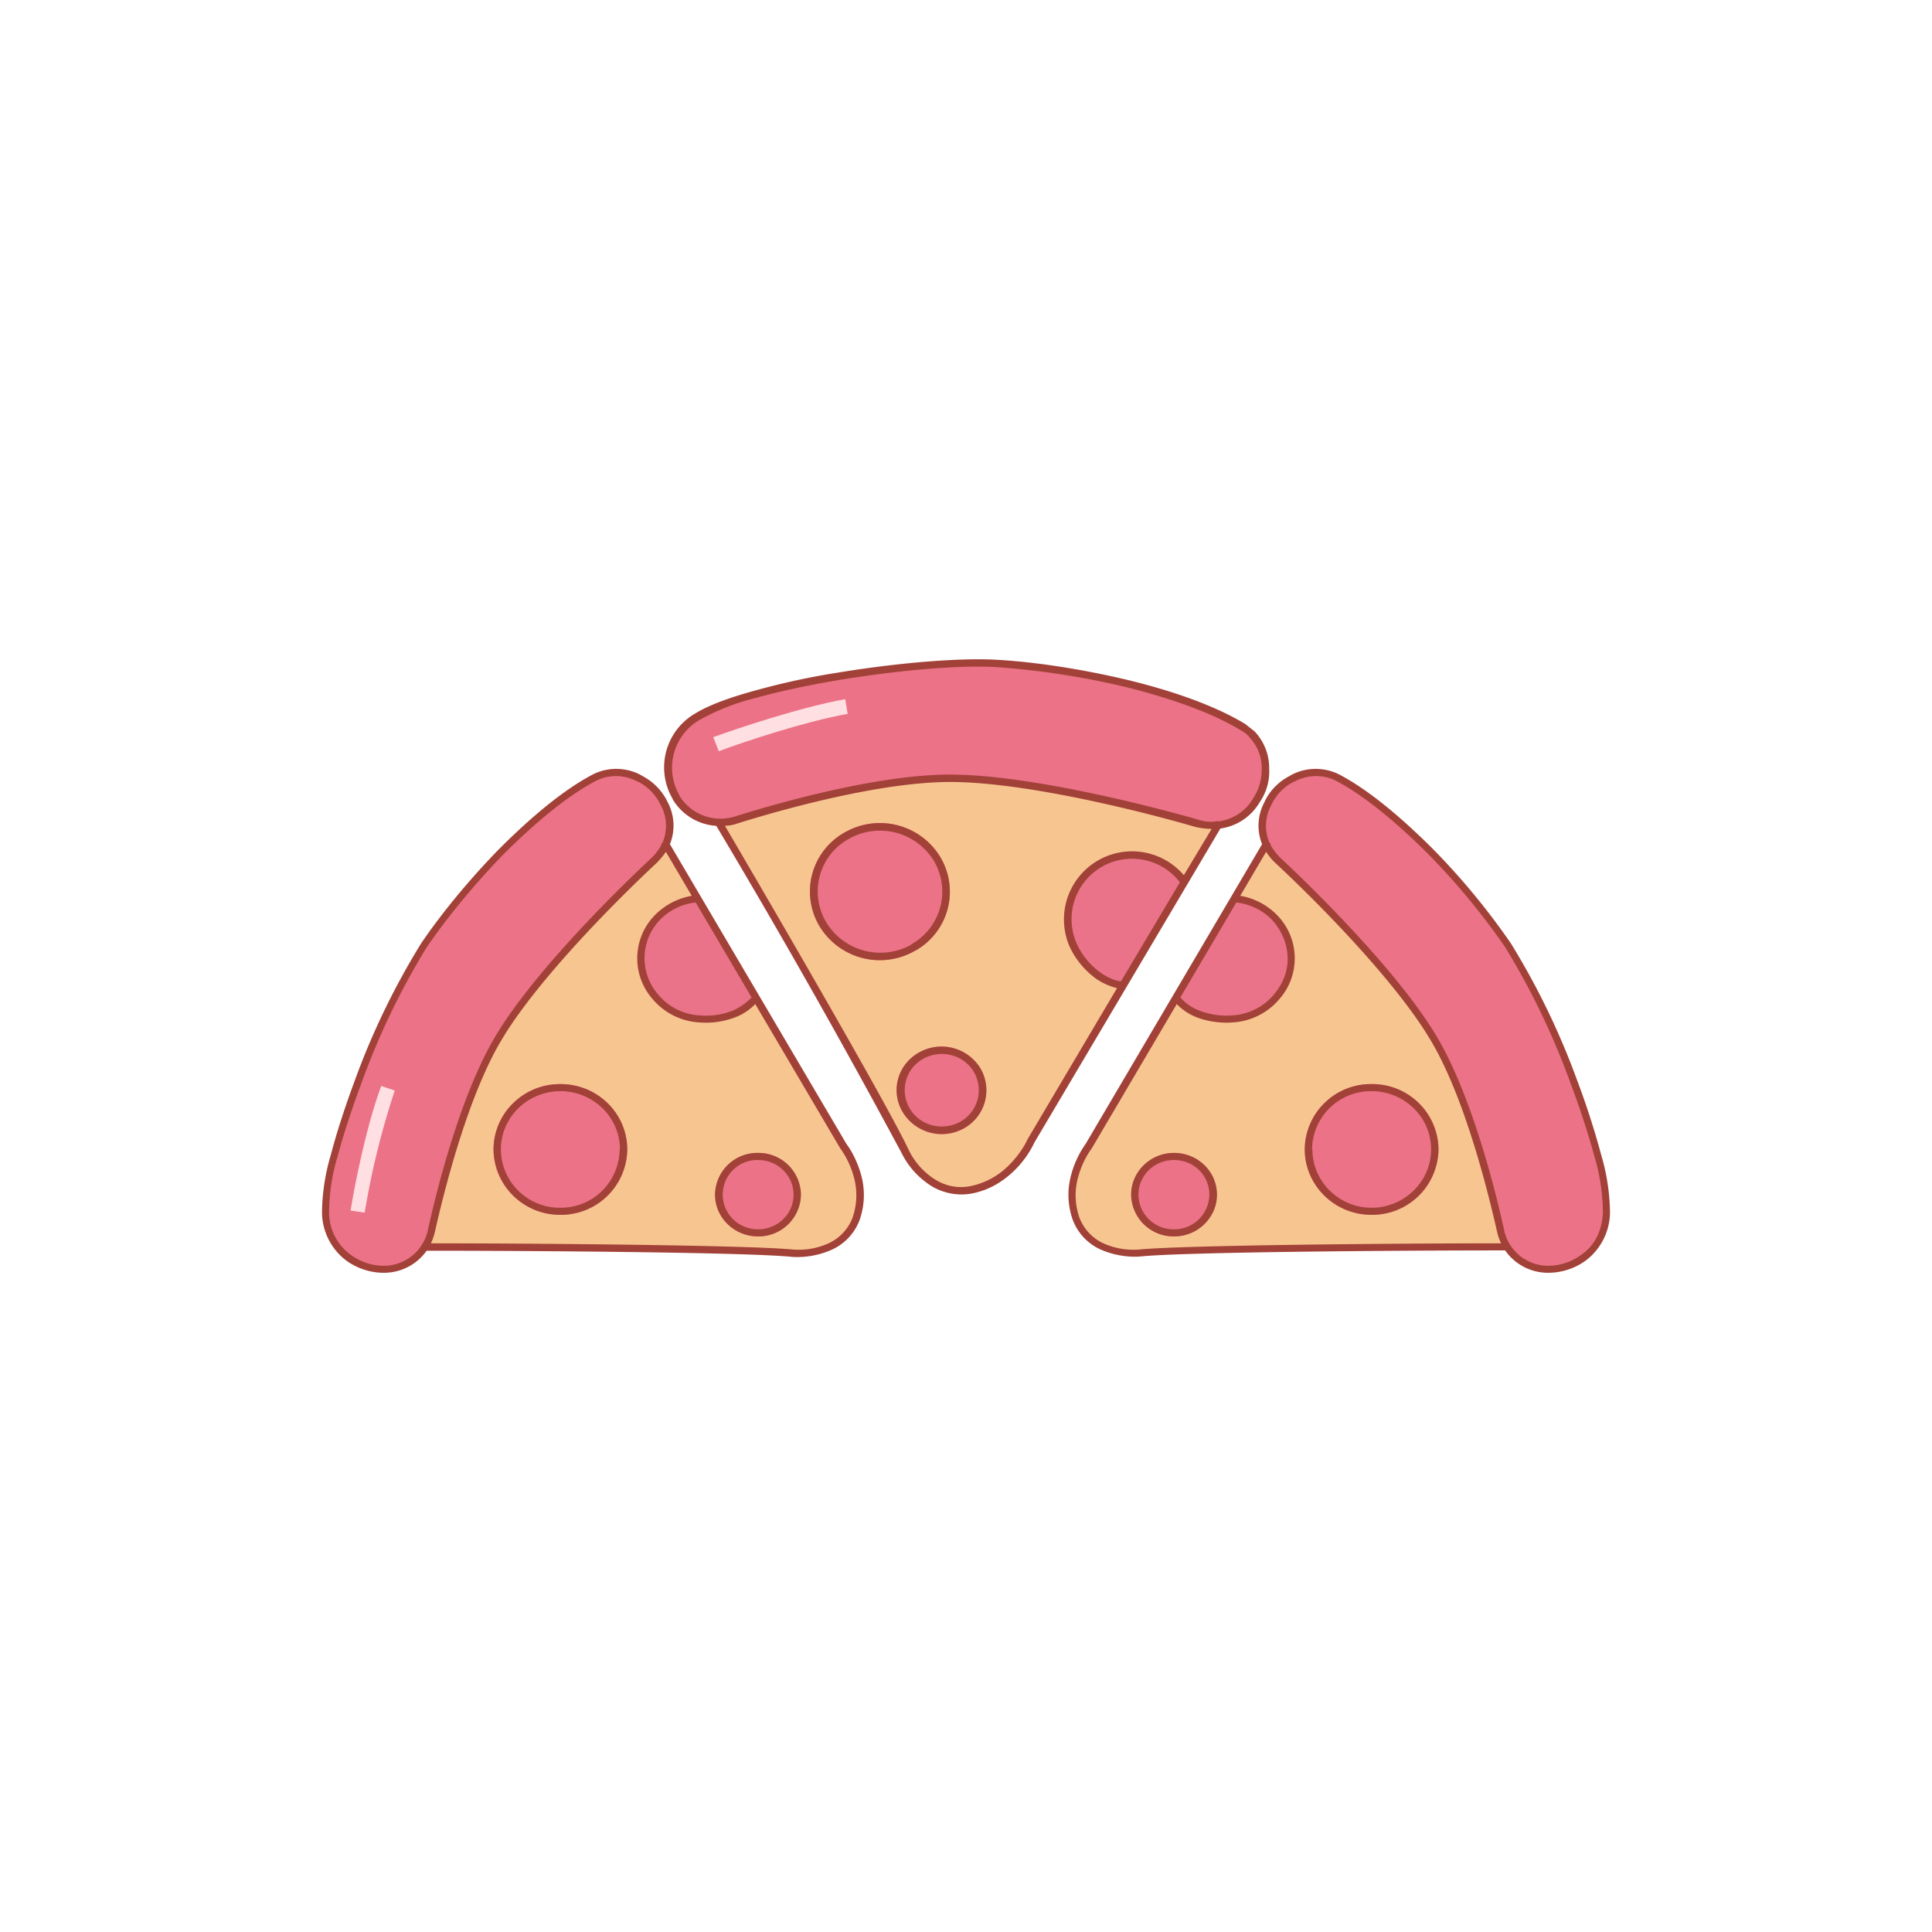 <svg xmlns="http://www.w3.org/2000/svg" width="24" height="24" fill="none" viewBox="0 0 24 24">
    <rect x="0" y="0" width="24" height="24" fill="#333333" stroke="none"/>
    <g clip-path="url(#PIZA__a)">
        <path fill="#fff" d="M24 0H0v24h24z"/>
        <path fill="#FFDFE1" d="M19.097 13.547c.172.473.32 1.209.374 1.517l.175-.026a10.5 10.5 0 0 0-.381-1.548z"/>
        <path fill="#F7C590" d="M9.847 15.566c-.568-.057-3.255-.076-4.562-.076l.11-2.744 2.859-2.287 2.222 3.777c.11.145.297.53.152.907-.137.381-.58.442-.781.423"/>
        <path fill="#EC7287" d="M4.042 15.073c.031.545.488.69.717.694h.015c.286 0 .53-.202.591-.473.152-.712.446-1.753.827-2.39.43-.731 1.387-1.7 1.94-2.21.1-.1.168-.229.187-.362a.56.56 0 0 0-.069-.35l-.019-.039a.67.67 0 0 0-.267-.267l-.026-.007a.61.61 0 0 0-.545-.012c-.736.385-1.64 1.372-2.123 2.085-.496.736-1.258 2.645-1.22 3.331z"/>
        <path fill="#EC7287" d="M6.961 15.09a.82.82 0 0 0 .831-.811.82.82 0 0 0-.83-.812.82.82 0 0 0-.832.812c0 .448.372.811.831.811"/>
        <path fill="#EA7389" d="M8.212 11.352a.72.72 0 0 1 .442-.187l.709 1.209a.57.57 0 0 1-.252.21c-.183.087-.667.182-.98-.21a.74.74 0 0 1 .077-1.026z"/>
        <path fill="#FFDFE1" d="M4.904 13.547a10 10 0 0 0-.374 1.517l-.175-.026c.05-.313.198-1.06.381-1.548z"/>
        <path fill="#A24138" fill-rule="evenodd" d="M7.522 9.656a.56.56 0 0 1 .392.05l.023.01a.63.63 0 0 1 .252.249l.019.038a.53.53 0 0 1 .019.472l-.015.008.007.008a.7.7 0 0 1-.126.167c-.548.511-1.509 1.487-1.943 2.222-.385.648-.679 1.692-.835 2.402a.56.56 0 0 1-.545.442h-.015a.7.7 0 0 1-.4-.138.65.65 0 0 1-.267-.518q.002-.354.103-.694c.076-.282.183-.61.304-.933a9.2 9.2 0 0 1 .808-1.677c.24-.351.584-.774.96-1.16.382-.38.786-.72 1.144-.906a.5.5 0 0 1 .115-.042m.75.926a1 1 0 0 1-.114.137c-.552.515-1.505 1.483-1.932 2.207-.377.633-.663 1.666-.823 2.374a.7.7 0 0 1-.05.145c1.334 0 3.937.023 4.497.077a.9.9 0 0 0 .397-.058.58.58 0 0 0 .343-.335.85.85 0 0 0 .015-.514 1.1 1.1 0 0 0-.168-.351l-1.055-1.791a.7.7 0 0 1-.218.152c-.15.063-.313.089-.476.076a.82.82 0 0 1-.587-.297.767.767 0 0 1 .088-1.086.85.85 0 0 1 .404-.19zM5.3 15.537a.65.65 0 0 1-.534.274h-.008a.8.8 0 0 1-.457-.152.76.76 0 0 1-.301-.587q.003-.366.107-.717c.076-.29.183-.617.305-.945.215-.59.49-1.157.82-1.692.243-.358.59-.785.971-1.174.381-.381.793-.732 1.166-.926a.65.65 0 0 1 .587.007l.027.016q.184.098.29.282l.019.038a.62.62 0 0 1 .03.526l2.195 3.727c.058.076.134.214.18.381a.93.93 0 0 1-.02.564.66.66 0 0 1-.392.385 1.05 1.05 0 0 1-.438.07c-.56-.058-3.225-.077-4.544-.077zm4.036-3.148-.694-1.178a.73.73 0 0 0-.396.171.686.686 0 0 0-.076.965.72.72 0 0 0 .526.267.9.9 0 0 0 .43-.07.8.8 0 0 0 .21-.152zm-1.639 1.89a.73.73 0 0 1-.736.724.73.73 0 0 1-.739-.724c0-.4.332-.724.74-.724.407 0 .739.324.739.724zm.095 0a.824.824 0 0 1-.83.812.824.824 0 0 1-.831-.812c0-.45.373-.812.83-.812.458 0 .831.362.831.812" clip-rule="evenodd"/>
        <path fill="#EC7287" d="M9.416 15.359c.293 0 .53-.232.53-.518a.524.524 0 0 0-.53-.519.524.524 0 0 0-.53.519c0 .286.237.518.53.518"/>
        <path fill="#A24138" fill-rule="evenodd" d="M9.416 15.271c.244 0 .442-.19.442-.43s-.198-.431-.442-.431a.43.43 0 0 0-.438.43c0 .237.194.431.438.431m0 .088a.527.527 0 0 0 .534-.518.527.527 0 0 0-.534-.519.525.525 0 0 0-.534.519c0 .285.24.518.534.518" clip-rule="evenodd"/>
        <path fill="#F7C590" d="M14.154 15.566c.567-.057 3.254-.076 4.562-.076l-.11-2.744-2.86-2.287-2.221 3.777c-.11.145-.298.53-.153.907.137.381.58.442.781.423"/>
        <path fill="#EC7287" d="M19.96 15.073c-.031.545-.489.69-.713.694h-.016a.61.61 0 0 1-.59-.473c-.153-.712-.446-1.753-.828-2.39-.43-.731-1.387-1.7-1.94-2.21a.6.6 0 0 1-.186-.362.56.56 0 0 1 .068-.35l.02-.039a.67.67 0 0 1 .266-.267l.027-.007a.61.61 0 0 1 .545-.012c.736.385 1.639 1.372 2.123 2.085.495.736 1.258 2.645 1.22 3.331z"/>
        <path fill="#EC7287" d="M17.039 15.09a.82.82 0 0 1-.831-.811c0-.449.372-.812.83-.812.46 0 .832.363.832.812a.82.82 0 0 1-.831.811"/>
        <path fill="#EA7389" d="M15.789 11.352a.72.72 0 0 0-.442-.187l-.71 1.209c.024.041.104.14.252.21.183.087.667.182.98-.21a.74.74 0 0 0-.076-1.026z"/>
        <path fill="#A24138" fill-rule="evenodd" d="M16.478 9.656a.56.56 0 0 0-.392.05l-.023.01a.6.6 0 0 0-.252.249l-.019.038a.53.53 0 0 0-.019.472l.016.008-.008.008a.7.7 0 0 0 .126.167c.548.511 1.509 1.487 1.943 2.222.385.648.679 1.692.835 2.402a.56.56 0 0 0 .545.442h.015a.7.7 0 0 0 .4-.138c.138-.095.252-.259.267-.518a2.5 2.5 0 0 0-.103-.694c-.076-.282-.183-.61-.305-.933a9.2 9.2 0 0 0-.808-1.677 8.6 8.6 0 0 0-.96-1.16c-.381-.38-.785-.72-1.143-.906a.5.5 0 0 0-.115-.042m-.75.926c.034.05.072.1.114.137.553.515 1.505 1.483 1.932 2.207.378.633.663 1.666.823 2.374q.017.076.05.145c-1.334 0-3.937.023-4.497.077a.9.9 0 0 1-.397-.058.58.58 0 0 1-.343-.335.84.84 0 0 1-.015-.514 1.1 1.1 0 0 1 .168-.351l1.055-1.791a.7.7 0 0 0 .218.152c.102.046.282.091.476.076a.82.82 0 0 0 .587-.297.767.767 0 0 0-.088-1.086.83.83 0 0 0-.404-.19zm2.972 4.955a.65.65 0 0 0 .534.274h.008a.8.8 0 0 0 .457-.152.76.76 0 0 0 .301-.587 2.6 2.6 0 0 0-.107-.717 10 10 0 0 0-.305-.945 9.3 9.3 0 0 0-.82-1.692 8.7 8.7 0 0 0-.97-1.174c-.382-.381-.794-.732-1.167-.926a.65.65 0 0 0-.587.007l-.027.016a.7.7 0 0 0-.29.282l-.018.038a.62.62 0 0 0-.031.526l-2.192 3.723a1.2 1.2 0 0 0-.179.382.93.93 0 0 0 .02.564.66.66 0 0 0 .392.385c.164.064.332.076.438.068.56-.057 3.225-.076 4.543-.076zm-4.036-3.148.694-1.178a.74.74 0 0 1 .396.171c.21.18.381.595.077.965a.73.73 0 0 1-.527.267.94.94 0 0 1-.43-.07.6.6 0 0 1-.21-.152zm1.639 1.89c0 .396.328.724.735.724.408 0 .74-.328.74-.724 0-.4-.332-.724-.74-.724a.73.73 0 0 0-.739.724zm-.095 0c0 .446.373.812.83.812a.824.824 0 0 0 .831-.812.82.82 0 0 0-.83-.812.82.82 0 0 0-.831.812" clip-rule="evenodd"/>
        <path fill="#EC7287" d="M14.584 15.359a.524.524 0 0 1-.53-.518c0-.287.237-.519.53-.519.292 0 .53.232.53.519a.524.524 0 0 1-.53.518"/>
        <path fill="#A24138" fill-rule="evenodd" d="M14.584 15.271a.435.435 0 0 1-.442-.43c0-.24.198-.431.442-.431s.439.19.439.43a.435.435 0 0 1-.439.431m0 .088a.527.527 0 0 1-.533-.518c0-.286.24-.519.533-.519s.534.229.534.519c0 .285-.24.518-.534.518" clip-rule="evenodd"/>
        <path fill="#F7C590" d="M11.245 14.308c-.243-.533-1.635-2.927-2.317-4.09l2.607-1.337 3.613 1.334-2.34 3.952c-.076.175-.331.541-.762.614-.42.076-.709-.286-.8-.473"/>
        <path fill="#EC7287" d="M8.67 8.902a.73.73 0 0 0-.275.995l.008.011a.65.65 0 0 0 .75.279c.74-.233 1.857-.522 2.65-.519.903 0 2.305.343 3.068.56a.68.68 0 0 0 .434-.022.64.64 0 0 0 .29-.24l.023-.038a.67.67 0 0 0 .102-.382v-.022a.6.6 0 0 0-.278-.492c-.74-.45-2.13-.736-3.049-.79-.937-.056-3.11.268-3.724.66"/>
        <path fill="#EC7287" d="M11.368 11.81a.876.876 0 0 1-1.19-.308.84.84 0 0 1 .317-1.162.877.877 0 0 1 1.189.312.84.84 0 0 1-.316 1.159"/>
        <path fill="#EA7389" d="M14.302 10.647a.73.73 0 0 1 .404.3l-.75 1.258a.64.64 0 0 1-.328-.114c-.172-.114-.519-.495-.317-.976a.81.81 0 0 1 .991-.469"/>
        <path fill="#FFDFE1" d="M10.53 8.868c-.53.095-1.289.346-1.601.464l-.069-.175c.317-.114 1.09-.373 1.64-.472z"/>
        <path fill="#A24138" fill-rule="evenodd" d="M11.368 11.81a.876.876 0 0 1-1.19-.308.84.84 0 0 1 .317-1.162.877.877 0 0 1 1.189.312.84.84 0 0 1-.316 1.159m-.05-.075a.786.786 0 0 1-1.056-.282.746.746 0 0 1 .282-1.033.785.785 0 0 1 1.06.278.75.75 0 0 1-.286 1.033z" clip-rule="evenodd"/>
        <path fill="#A24138" fill-rule="evenodd" d="M8.898 10.259a.68.68 0 0 1-.538-.324l-.007-.016a.774.774 0 0 1 .29-1.06c.16-.098.419-.194.724-.277a9 9 0 0 1 1.032-.225c.74-.122 1.525-.19 1.998-.16.46.026 1.04.114 1.6.247.557.134 1.094.32 1.472.55l.114.09a.66.66 0 0 1 .183.435v.027a.67.67 0 0 1-.11.408l-.024.038a.67.67 0 0 1-.472.3l-2.31 3.9a1.2 1.2 0 0 1-.255.354c-.134.13-.313.244-.538.283a.72.72 0 0 1-.564-.15 1 1 0 0 1-.29-.35 103 103 0 0 0-2.305-4.07m6.616-1.106c.1.1.153.229.16.37v.027c0 .125-.03.247-.099.354l-.023.038a.58.58 0 0 1-.43.263l-.016-.011-.003.011a.5.5 0 0 1-.218-.023c-.762-.217-2.172-.56-3.087-.56-.8 0-1.92.286-2.66.518a.6.6 0 0 1-.698-.255l-.003-.011a.686.686 0 0 1 .259-.934 2.8 2.8 0 0 1 .693-.27c.305-.085.66-.16 1.03-.222.735-.122 1.509-.19 1.974-.16a10 10 0 0 1 1.581.244c.553.137 1.08.32 1.441.541a.4.4 0 0 1 .1.076zm-.468 1.144a1 1 0 0 1-.191-.023c-.762-.221-2.157-.56-3.053-.56-.785 0-1.894.282-2.637.514a.5.5 0 0 1-.16.03c.693 1.182 2.042 3.507 2.286 4.033a.9.9 0 0 0 .26.316c.13.1.293.164.491.13a.93.93 0 0 0 .484-.255c.122-.119.202-.248.24-.332l1.11-1.875a.8.8 0 0 1-.256-.114 1.04 1.04 0 0 1-.324-.382.846.846 0 0 1 1.41-.907l.343-.571zm-1.121 1.894.732-1.231a.751.751 0 0 0-1.273.781.9.9 0 0 0 .29.343c.099.069.19.1.25.107" clip-rule="evenodd"/>
        <path fill="#EC7287" d="M11.974 14.017a.56.56 0 0 1-.83-.4.53.53 0 0 1 .277-.541.56.56 0 0 1 .759.198.54.54 0 0 1-.206.743"/>
        <path fill="#A24138" fill-rule="evenodd" d="M11.299 13.767c.126.217.408.29.629.168a.448.448 0 0 0-.114-.828.47.47 0 0 0-.481.16.45.45 0 0 0-.034.5m-.084.05a.57.57 0 0 0 .762.198.54.54 0 0 0 .202-.744.568.568 0 0 0-.925-.06.53.53 0 0 0-.04.605" clip-rule="evenodd"/>
    </g>
    <defs>
        <clipPath id="PIZA__a">
            <path fill="#fff" d="M0 0h24v24H0z"/>
        </clipPath>
    </defs>
</svg>
